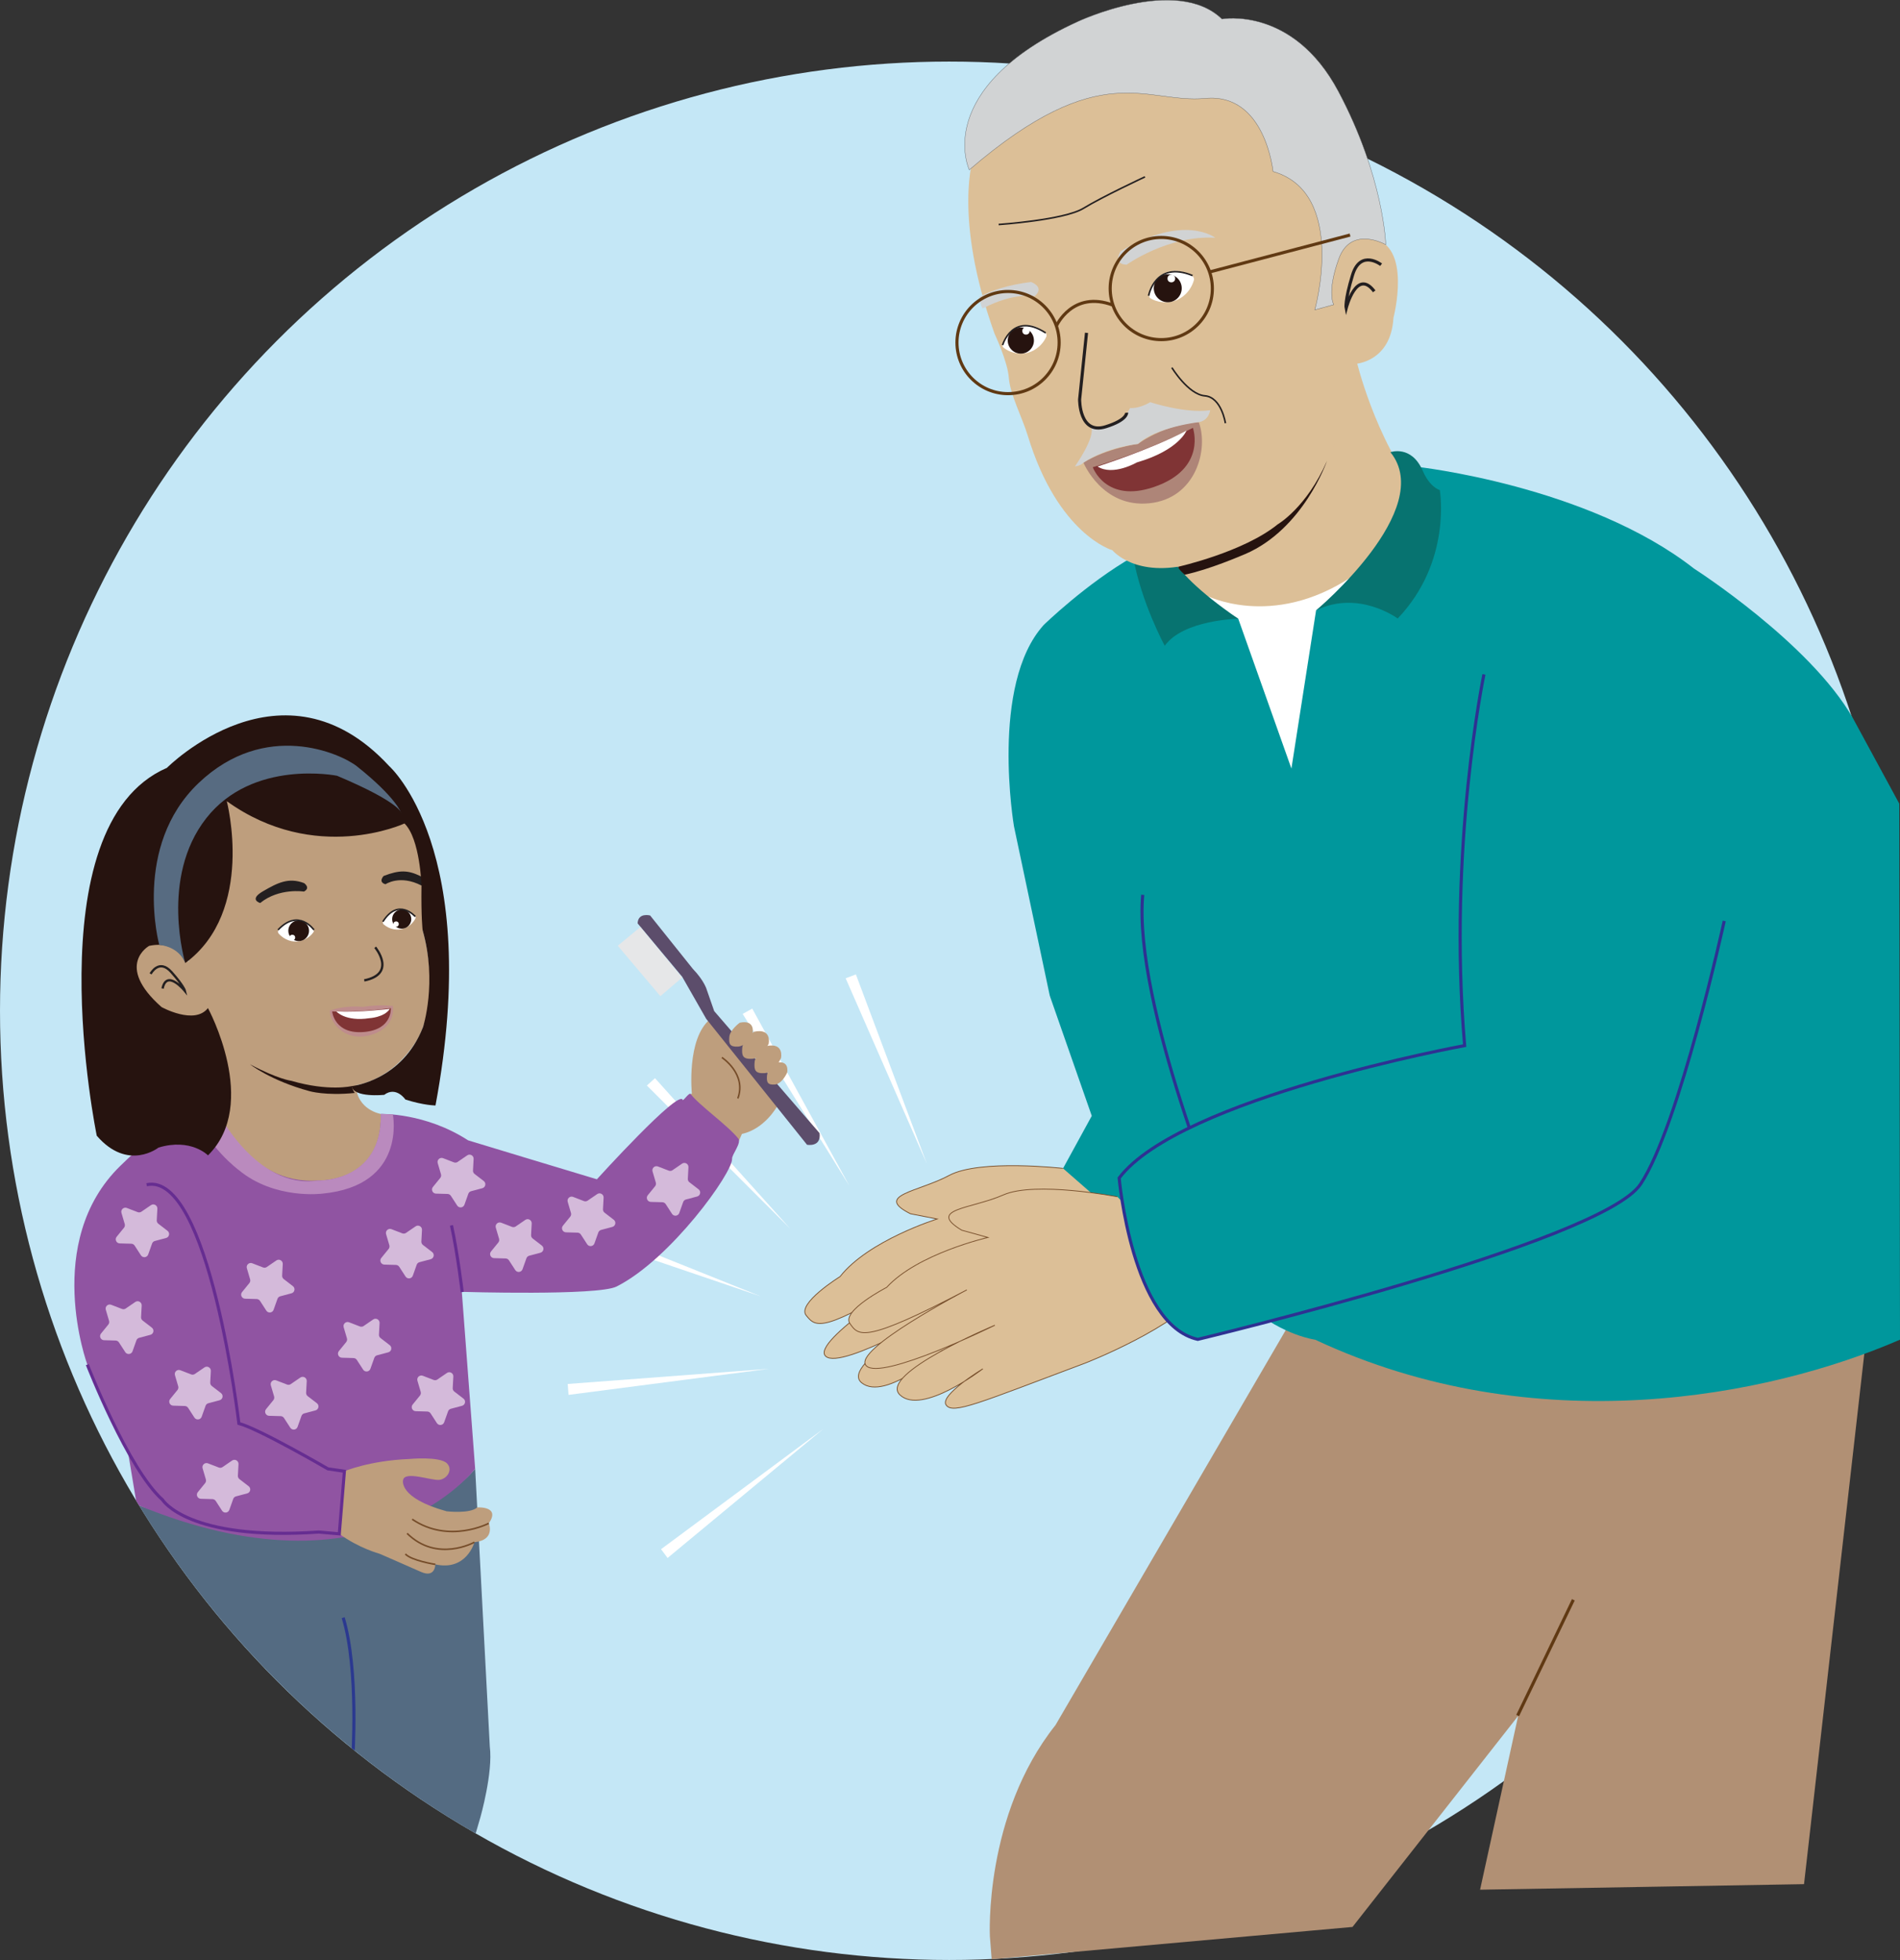 <?xml version="1.0" encoding="UTF-8"?>
<svg id="Layer_1" data-name="Layer 1" xmlns="http://www.w3.org/2000/svg" xmlns:xlink="http://www.w3.org/1999/xlink" viewBox="0 0 1221 1259.57">
  <rect x="0" y="0" width="1221" height="1259.57" fill="#333333" stroke="none"/>
  <defs>
    <style>
      .cls-1, .cls-2, .cls-3, .cls-4, .cls-5, .cls-6, .cls-7, .cls-8 {
        fill: none;
      }

      .cls-2 {
        stroke-width: 1.5px;
      }

      .cls-2, .cls-9, .cls-10, .cls-11, .cls-12, .cls-13, .cls-3, .cls-4, .cls-5, .cls-6, .cls-7, .cls-8 {
        stroke-miterlimit: 10;
      }

      .cls-2, .cls-3, .cls-8 {
        stroke: #231f20;
      }

      .cls-14 {
        clip-path: url(#clippath);
      }

      .cls-15, .cls-9 {
        fill: #00979c;
      }

      .cls-16 {
        fill: #e6e7e8;
      }

      .cls-17 {
        fill: #fff;
      }

      .cls-18 {
        fill: #803435;
      }

      .cls-19, .cls-10 {
        fill: #9054a2;
      }

      .cls-20 {
        fill: #ba8abe;
      }

      .cls-21 {
        fill: #b19074;
      }

      .cls-22 {
        fill: #ae8578;
      }

      .cls-23, .cls-13 {
        fill: #be9e7d;
      }

      .cls-24 {
        fill: #be8c8c;
      }

      .cls-25, .cls-11 {
        fill: #d1d3d4;
      }

      .cls-26 {
        fill: #c4e7f6;
      }

      .cls-27 {
        fill: #d4bada;
      }

      .cls-28, .cls-12 {
        fill: #dcbf97;
      }

      .cls-29 {
        fill: #231f20;
      }

      .cls-30 {
        fill: #077370;
      }

      .cls-31 {
        fill: #546b82;
      }

      .cls-32 {
        fill: #5c4d6b;
      }

      .cls-33 {
        fill: #576b81;
      }

      .cls-34 {
        fill: #26130f;
      }

      .cls-9, .cls-10, .cls-3, .cls-4, .cls-5, .cls-6, .cls-7 {
        stroke-width: 2px;
      }

      .cls-9, .cls-7 {
        stroke: #2e3192;
      }

      .cls-10, .cls-4 {
        stroke: #662d91;
      }

      .cls-11 {
        stroke: #58595b;
        stroke-width: .2px;
      }

      .cls-12 {
        stroke-width: .5px;
      }

      .cls-12, .cls-13 {
        stroke: #754c29;
      }

      .cls-5 {
        stroke: #603913;
      }

      .cls-6 {
        stroke: #2b3990;
      }
    </style>
    <clipPath id="clippath">
      <path class="cls-1" d="M87.43,964.32c53.41,88.45,128.63,162.25,218.23,213.93l26.78-35.66-4.46-298.54,113.62-6.68,57.93-75.75,53.47-20.05-33.42-73.52-113.62-109.17-160.41-91.34s-80.05-66.02-109.17-20.05l-82.43,62.38-26.73,140.36,8.91,95.8-8.91,66.84,39.68,104.6,20.54,46.86Z"/>
    </clipPath>
  </defs>
  <circle class="cls-26" cx="610" cy="649.57" r="610"/>
  <g>
    <path class="cls-21" d="M1200.98,844.29c-193.67,74.69-369.81,2.08-369.81,2.08l-152.87,262.25c-46.13,57.99-42.17,135.74-42.17,135.74l1.15,14.77,231.89-20.79,106.44-135.61-24.47,111.68,208.18-3.57"/>
    <line class="cls-5" x1="975.3" y1="1102.48" x2="1011.07" y2="1028.1"/>
    <path class="cls-15" d="M674.58,639.78l27.03,77.34-18.47,33.75s34.45,105.08,96.4,96.63l-4.61-142.94"/>
    <path class="cls-12" d="M683.14,750.86s-53.4-6.12-73.17,4.51c-19.76,10.63-48.55,12.7-24.89,24.65l17.16,3.36s-44.19,13.77-62.39,37.01c0,0-27.98,17.33-21.75,24.98,6.23,7.65,10.09,12.31,73.25-27.35,0,0-70.95,44.29-60.71,53.59,10.24,9.29,80.43-32.35,80.43-32.35,0,0-72.48,37.15-57.34,49.39,15.14,12.25,51.8-20.85,51.8-20.85,0,0-26.49,19.01-21.75,24.98,4.74,5.97,20.95-2.91,87.12-33.75,0,0,57.61-27.62,73.78-54.41"/>
    <path class="cls-12" d="M718.04,769.09s-52.77-10.24-73.3-1.17c-20.53,9.07-49.39,8.9-26.72,22.65l16.85,4.68s-45.13,10.31-65.07,32.07c0,0-29.24,15.11-23.62,23.22,5.62,8.11,9.11,13.06,75.14-21.6,0,0-74.17,38.66-64.68,48.72,9.49,10.06,82.7-26.02,82.7-26.02,0,0-75.14,31.42-61,44.8,14.14,13.38,53.26-16.78,53.26-16.78,0,0-27.89,16.9-23.62,23.22,4.26,6.32,21.11-1.28,89.47-26.91,0,0,59.57-23.07,77.77-48.53"/>
    <path class="cls-28" d="M871.56,231.13s11.5,50.04,40.59,87.23c0,0,8.49,142.15-100.33,166.37,0,0-83.5-47.21-62.08-143.79l121.82-109.81Z"/>
    <path class="cls-17" d="M774.63,382.43s42.37,22.43,94.08-11.84l-36.14,149.54-57.95-137.7Z"/>
    <path class="cls-15" d="M1221,860.94c-84.58,36.69-234.13,66.37-375.83,.02,0,0-81.47-10.79-84.48-130.29,0,0-73.73-81-86.1-90.9l-22.98-108.74s-15.54-91.1,19.12-129.4c0,0,27.21-26.54,57.45-43.85l67.56,39.85,34.16,96.27,15.85-101.64s48.51-36.22,64.21-92.35c0,0,110.22,11.92,178.74,65.54,0,0,74.47,47.66,102.06,96.12,0,0,14.88,27.38,29.77,54.88"/>
    <path class="cls-30" d="M893.52,290.6s13.46-4.9,20.78,11.97c4.7,10.83,10.95,12.37,10.95,12.37,0,0,8.07,45.74-27.05,82.54,0,0-25.21-18.69-52.46-5.22,0,0,77.57-64.95,47.79-101.66Z"/>
    <path class="cls-30" d="M749.61,346.32s-6.34,15.39,46.12,51.32c0,0-35.28,.6-47.22,17.37,0,0-15.04-27.5-20.34-57.22,0,0,8.95-11.42,21.44-11.47Z"/>
    <path class="cls-28" d="M625.7,100.42s-13.67,38.39,13.48,114.16c0,0,8.36,17.69,9.13,28.27,.78,10.58,8.69,25.67,12.11,36.96,19.39,63.85,54.46,73.82,54.46,73.82,0,0,14.85,18.32,51.49,8.6,36.64-9.72,69.04-31.52,77.92-50.56,8.88-19.04,29.8-53.23,26.5-77.8,0,0,23.05-1.06,24.68-29.6,0,0,12.39-47.09-14.12-51.12-26.51-4.03-31.14,32.39-31.14,32.39,0,0,10.3-105.17-53.96-127.66,0,0-90.64-35.73-170.57,42.53Z"/>
    <path class="cls-22" d="M770.35,271.29s-19.81,.62-39.07,14c0,0-19.7,2.64-35.03,12.02,0,0,12.06,29.13,42.24,26.13,30.18-3,38.35-34.95,31.86-52.16Z"/>
    <path class="cls-18" d="M766.59,274.94s9.3,26.25-24.94,38c-31.1,10.67-39.39-12.68-39.39-12.68,0,0,35.58-10.44,64.33-25.32Z"/>
    <path class="cls-25" d="M723.98,170.12s26.92-19.2,57-17.3c0,0-19.92-15.81-60.87,8.67,0,0-5.35,8.17,3.87,8.63Z"/>
    <path class="cls-25" d="M631.73,198.12c20.43-10.58,33.1-7.71,33.1-7.71,6.99-6.02-2.25-9.19-2.25-9.19-14.76,1.82-25.5,5.47-33.3,9.64,0,0,1.32,7.84,2.44,7.26Z"/>
    <path class="cls-17" d="M762.47,276.77s-4.95,12.59-31.89,20.4c0,0-15.42,8.96-25.25,2.62,0,0,34.41-10.98,57.14-23.02Z"/>
    <path class="cls-3" d="M887.55,170.12s-13.21-10.19-18.35,6.59c-5.14,16.78-4.13,21.44-4.13,21.44,0,0,6.64-26.13,18.05-10.91"/>
    <path class="cls-11" d="M890.55,157.24s-22.3-12.75-30.21,9.12c-7.9,21.87-3.23,29.43-3.23,29.43l-12.18,3.35s21.09-75.14-26.83-88.93c0,0-4.97-50.63-43.48-46.99-38.51,3.65-66.62-27.28-151.73,45.94,0,0-24.75-52.03,69.56-95.23,0,0,63.55-29.98,92.83-1.7,0,0,45.51-8.52,74.78,46.42,29.27,54.94,30.49,98.58,30.49,98.58Z"/>
    <path class="cls-34" d="M757.28,364.19s41.72-9.32,63.82-27.23c0,0,18.59-10.73,31.66-40.75,0,0-14.98,43.65-52.51,59.84-.19,.08-.35,.13-.54,.21-1.73,.72-22.9,9.9-38.4,13.07,0,0-4.62-3.95-4.03-5.14Z"/>
    <path class="cls-8" d="M735.79,113.66s-27.19,12.65-39.53,20.21c-12.34,7.56-54.51,10.41-54.51,10.41"/>
    <path class="cls-25" d="M739.15,258.46s22.79,7.5,38.53,5.16c0,0-.7,6.63-7.33,7.68,0,0-26.93,3.01-39.07,14,0,0-19.61,1.94-35.03,12.02,0,0-1.52,1.95-5.48,2.43,0,0,13.34-18.74,10.45-25.42,0,0,17.41,2.58,25.04-12.14,0,0,5.29,.75,12.89-3.73Z"/>
    <path class="cls-3" d="M698.23,213.9l-4.43,42.78s-.3,22.85,16.7,17.58c14.11-4.38,13.5-9.02,13.5-9.02"/>
    <path class="cls-8" d="M787.49,271.99s-2.49-16.73-13.21-17.61c-10.72-.88-21.2-18.12-21.2-18.12"/>
    <g>
      <circle class="cls-5" cx="746.27" cy="185.43" r="32.83"/>
      <circle class="cls-5" cx="647.81" cy="220.15" r="32.83"/>
      <path class="cls-5" d="M678.87,209.49s10.28-23.15,36.35-13.4"/>
      <line class="cls-5" x1="777.32" y1="174.77" x2="867.6" y2="151.05"/>
    </g>
    <g>
      <path class="cls-17" d="M767.14,178.6s-.25-.84-1.07-1.34c-2.74-1.68-8.76-4.55-16.18-2.31-8.31,2.51-10.53,11.7-11.25,14.95-.12,.56,.03,.98,.03,.98,0,0,.11,.47,.49,.71,1.79,1.14,7.51,4.1,15.42,1.84,4.7-1.34,10.52-5.85,12.67-13.43,.15-.53,0-1.1-.1-1.4Z"/>
      <circle class="cls-34" cx="750.44" cy="185.25" r="8.98"/>
      <circle class="cls-17" cx="752.74" cy="178.99" r="2.46"/>
      <path class="cls-8" d="M738.13,190.07s4.12-22.89,28.24-12.98"/>
    </g>
    <g>
      <path class="cls-17" d="M672.5,215.06s-.11-.81-.8-1.4c-2.31-1.96-7.5-5.49-14.72-4.46-8.09,1.15-11.46,9.37-12.6,12.3-.2,.5-.11,.91-.11,.91,0,0,.04,.45,.35,.73,1.5,1.31,6.4,4.89,14.07,3.92,4.57-.58,10.62-3.93,13.7-10.68,.21-.47,.16-1.02,.1-1.31Z"/>
      <circle class="cls-34" cx="656.02" cy="218.84" r="8.41"/>
      <circle class="cls-17" cx="659.33" cy="212.68" r="2.36"/>
      <path class="cls-8" d="M644.29,221.79s6.32-21.76,27.71-7.84"/>
    </g>
    <path class="cls-7" d="M734.35,575.06c-6.18,70.41,53.44,212.79,53.44,212.79"/>
    <path class="cls-9" d="M953.63,433.4s-23.27,110.83-12.4,238.55c0,0-182.93,33.47-222.03,85.09,0,0,8.29,94.32,50.52,103.7,0,0,259.49-62.17,284.52-99.71,25.03-37.54,53.81-169.18,53.81-169.18"/>
    <polygon class="cls-17" points="543.44 628.69 550.03 626.21 595.58 747.81 543.44 628.69"/>
    <polygon class="cls-17" points="477.26 651.57 483.42 648.18 545.82 762.06 477.26 651.57"/>
    <polygon class="cls-17" points="415.7 697.6 420.93 692.89 507.7 789.49 415.7 697.6"/>
    <polygon class="cls-17" points="365.63 791.2 368.24 784.67 488.74 833.05 365.63 791.2"/>
    <polygon class="cls-17" points="365.36 896.41 364.82 889.4 494.3 879.65 365.36 896.41"/>
    <polygon class="cls-17" points="429.01 1001.22 424.81 995.58 529.12 918.24 429.01 1001.22"/>
  </g>
  <g class="cls-14">
    <g>
      <path class="cls-31" d="M218.21,1213.04l-.08-21.3-6.16,20.68s-35.12,20.66-86.69,.65l-6.31-69.03c-11.35-19.07-30.99-113.28-30.99-113.28-7.04-53.68-.1-63.83-.1-63.83,154.66,56.94,217.48-23.03,217.48-23.03l9.4,178.5c2.16,16.72-6.05,45.48-6.05,45.48l-14.27,48.85s-45.94,9.64-76.23-3.67Z"/>
      <path class="cls-23" d="M136.59,648.07s6.94,37.23-3.55,63.87c0,0,28.58,66.92,83.48,62.88,0,0,38.75,1.61,28.26-58.94,0,0-15.34-2.42-16.15-18.57l-92.04-49.25Z"/>
      <path class="cls-23" d="M121.44,618.34s-16.83-21.82-29.66-12.4c-12.84,9.42,1.35,37.19,1.35,37.19,0,0,18.52,22.46,35.04,9.42,0,0,24.72,45.68,90.7,45.95,0,0,27.83,1.88,47.45-27.58,18.92-28.41,5.3-73.09,5.3-73.09,0,0,2.74-8.03-.12-36.14-2.86-28.11-14.24-60.22-51.61-68.59-37.37-8.37-60.35-10.9-92.19,19.12-31.84,30.02-6.24,106.13-6.24,106.13Z"/>
      <path class="cls-24" d="M211.85,649.49s9.29-3.69,21.47-2.42c0,0,9.41-1.73,19.15-.59,0,0,2.68,12.83-12.97,18.24-15.65,5.41-26.94-5.22-27.66-15.23Z"/>
      <path class="cls-18" d="M213.45,650.01s1.39,15.14,21.06,13.14c17.86-1.82,16.63-15.3,16.63-15.3,0,0-20.03,2.96-37.69,2.15Z"/>
      <path class="cls-29" d="M195.31,572.96s-15.96-2.54-28.1,7.35c0,0-7.59-2.11,1.8-7.55,9.38-5.44,16.39-9.04,26.39-5.25,0,0,4.48,3.07-.09,5.46Z"/>
      <path class="cls-29" d="M247.72,568.26s9.29-6.39,23.16,.85c0,0,4.85-3.34-.61-6.03-8.1-3.98-13.55-4.07-23.73-.15,0,0-3.77,3.91,1.18,5.33Z"/>
      <path class="cls-17" d="M216.17,650.02s5.71,6.65,21.19,4.32c0,0,9.65-.49,13.15-6.01,0,0-20.01,2.48-34.34,1.69Z"/>
      <path class="cls-34" d="M226.11,697.97s-14.83,3.61-38.86-3.38c0,0-8.71-1.06-26.62-10.62,0,0,13.33,10.49,38.12,17.22,0,0,10.46,3.13,29.27,1.19,0,0-1.32-1.41-1.91-4.41Z"/>
      <path class="cls-2" d="M96.78,625.85s5.31-10.15,13.34-1.17c8.03,8.99,8.74,12.19,8.74,12.19,0,0-11.65-14.39-14.39-1.61"/>
      <path class="cls-2" d="M241.11,608.77s14.11,16.97-7.03,21.29"/>
      <g>
        <path class="cls-17" d="M178.63,598.86s-.09-.64,.31-1.24c1.33-1.98,4.49-5.79,10.18-6.58,6.38-.89,10.73,4.61,12.22,6.58,.26,.34,.28,.67,.28,.67,0,0,.07,.35-.11,.63-.85,1.32-3.79,5.1-9.81,6.03-3.59,.56-8.9-.67-12.71-5.11-.26-.31-.34-.74-.36-.97Z"/>
        <circle class="cls-34" cx="191.94" cy="598.15" r="6.66"/>
        <circle class="cls-17" cx="187.84" cy="602.53" r="1.83"/>
        <path class="cls-8" d="M201.74,597.58s-9.89-14.14-23.06,.03"/>
      </g>
      <g>
        <path class="cls-17" d="M246.05,593.21s-.18-.57,.11-1.18c.94-2.01,3.3-5.94,8.41-7.47,5.72-1.72,10.49,2.72,12.14,4.31,.28,.28,.35,.57,.35,.57,0,0,.12,.31-.01,.59-.6,1.33-2.75,5.21-8.15,6.91-3.21,1.02-8.26,.64-12.38-2.9-.29-.25-.42-.63-.47-.84Z"/>
        <circle class="cls-34" cx="258.16" cy="590.67" r="6.15"/>
        <circle class="cls-17" cx="254.54" cy="593.85" r="1.72"/>
        <path class="cls-8" d="M266.86,589.03s-10.87-12.52-20.81,3.28"/>
      </g>
      <path class="cls-23" d="M394.88,752.41s18.72-26.03,49.72-49.72c0,0-3.51-35.1,11.7-47.67l42.99,56.16s-7.9,14.33-22.52,17.55c0,0-23.98,57.33-51.48,71.66-27.49,14.33-71.36,16.38-71.36,16.38"/>
      <path class="cls-13" d="M463.91,679.59s16.09,10.53,10.24,26.32"/>
      <path class="cls-32" d="M409.76,593.4l28.63,34.3,15.45,27.06,64.78,80.91s9.25,1.79,8.05-7.46l-67.71-78.44-4.77-13.72s-1.49-5.67-8.95-13.42l-27.44-34.3s-7.75-2.09-8.05,5.07Z"/>
      <polygon class="cls-16" points="411.52 595.76 397 607.78 424.37 640.18 438.37 628.21 411.52 595.76"/>
      <path class="cls-23" d="M475.33,657.27s-6.27,4.61-6.64,9.04c-.37,4.43,.18,6.64,5.72,6.27s9.23-8.49,9.23-8.49c0,0,2.03-9.04-8.3-6.83Z"/>
      <path class="cls-23" d="M484.54,663.04s-7.12,5.24-7.54,10.26c-.42,5.03,.21,7.54,6.49,7.12s10.47-9.63,10.47-9.63c0,0,2.3-10.26-9.43-7.75Z"/>
      <path class="cls-23" d="M492.48,672.26s-7.12,5.24-7.54,10.26c-.42,5.03,.21,7.54,6.49,7.12s10.47-9.63,10.47-9.63c0,0,2.3-10.26-9.43-7.75Z"/>
      <path class="cls-23" d="M498.67,682.99s-5.45,4.21-5.77,8.26,.16,6.07,4.96,5.73,8.01-7.75,8.01-7.75c0,0,1.76-8.26-7.21-6.23Z"/>
      <path class="cls-19" d="M138.58,712.31s20.53,49.67,65.56,46.35c0,0,41.52,1.86,40.63-42.78,0,0,28.43-.95,56.05,16.95,0,0,71.67,21.77,82.76,25.03,0,0,52.99-58.46,55.15-50.96,.27,.93,4.18-5.14,5.12-3.84,4.92,6.79,23.91,20.21,30.57,28.59,2.28,2.87-4.13,10.25-3.97,13.05,.52,8.77-39.46,64.57-74.24,82.09-11.99,6.04-99.43,3.41-99.43,3.41l8.57,113.68s-65.24,86.35-217.48,23.03l-15.3-91.94-16.45,1.98s-29.01-78.8,21.21-127.72c48.29-47.04,61.25-36.93,61.25-36.93Z"/>
      <path class="cls-20" d="M138.58,712.31s25.61,52.35,65.56,46.35c0,0,41.31,1.48,40.63-42.78l7.69,.28s9.23,45.8-45.42,50.93c0,0-30.48,3.98-53.54-15.11,0,0-20.93-15.39-28.3-38.16"/>
      <path class="cls-23" d="M210.7,943.94l10.61,1.57s15.72-6.79,41.56-7.89c0,0,19.75-1.86,24.35,2.79,4.09,4.13,.02,10.1-4.97,10.63-5,.54-22.14-5.94-23.21,.1,0,0-3.38,11.43,27.98,20.09,0,0,15.04,1.75,19.65-2.49,0,0,15.26-1.04,7.46,10.2,0,0,4.49,10.76-9.23,12.14,0,0-5.03,18.77-25.13,14.26,0,0,.02,8.94-9.21,4.84-9.23-4.1-26.62-11.66-26.62-11.66,0,0-13.33-3.57-25.91-12.8l-68.55-5.24s-38.54-.67-58.99-39.89c-20.45-39.22-30.84-62.01-30.84-62.01l70.28-23.34s16.19,33.39,23.57,59.54l57.2,29.16Z"/>
      <path class="cls-13" d="M314.12,978.94s-25.53,13.46-49.24-2.61"/>
      <path class="cls-13" d="M304.9,991.09s-23.93,13.42-43.28-5.66"/>
      <path class="cls-13" d="M279.77,1005.34s-15.33-2.4-19.28-6.67"/>
      <path class="cls-4" d="M297.02,830.34s-2.83-24.32-6.88-42.85"/>
      <path class="cls-34" d="M145.74,514.86s18.49,70.77-26.67,104.05c0,0-4.39-15.02-23.22-11.06,0,0-22.47,12.42,7.95,39.33,0,0,21.24,11.79,29.83,.65,0,0,33.47,61.6,.04,94.66,0,0-10.95-11.29-31.81-5,0,0-19.64,15.6-39.68-7.63,0,0-41.12-199.04,45.08-236.4,0,0,74.58-75.13,142.84-1.14,0,0,60.52,53.39,29.76,218.1,0,0-7.39,0-19.33-3.8,0,0-5.91-8.81-13.64-3.02,0,0-19.75,2.03-20.84-5.6,0,0,32.34-3.29,45.82-38.02,0,0,9.28-28.69-.27-62.16,0,0-1.03-8.26-.73-28.71,0,0-.91-30.14-10.93-39.91,0,0-57.17,26.64-114.22-14.34Z"/>
      <path class="cls-33" d="M102.34,607.21s-17.4-63.36,25.31-104.02c42.71-40.66,91.18-19.11,101.82-10.64,25.22,20.05,28.43,29.99,28.43,29.99,0,0-.27-6.71-41.33-24.01,0,0-54.07-10.96-84.07,27.35-30,38.31-13.43,93.03-13.43,93.03,0,0-3.09-10.13-16.73-11.7Z"/>
      <path class="cls-6" d="M218.13,1191.74l8.51-60.6s4.07-58-6.1-91.57"/>
      <path class="cls-10" d="M56.12,876.96s26.19,67.23,48.35,86.92c0,0,16.16,26.47,100.45,20.68l13.11,1.16,3.29-40.21-10.61-1.57s-44.37-25.81-57.2-29.16c0,0-19.01-162.08-59.28-153.42"/>
      <path class="cls-27" d="M171.46,814.23l6.15-4.21c1.79-1.23,4.21,.14,4.1,2.3l-.4,7.44c-.05,.86,.33,1.69,1.02,2.22l5.9,4.55c1.72,1.33,1.17,4.05-.93,4.61l-7.2,1.92c-.83,.22-1.5,.84-1.79,1.65l-2.5,7.02c-.73,2.05-3.49,2.37-4.67,.54l-4.05-6.25c-.47-.72-1.26-1.17-2.13-1.2l-7.45-.21c-2.17-.06-3.33-2.59-1.96-4.27l4.7-5.78c.54-.67,.72-1.56,.48-2.39l-2.1-7.15c-.61-2.08,1.43-3.97,3.46-3.18l6.95,2.68c.8,.31,1.71,.2,2.42-.28Z"/>
      <path class="cls-27" d="M233.68,852.15l6.15-4.21c1.79-1.23,4.21,.14,4.1,2.3l-.4,7.44c-.05,.86,.33,1.69,1.02,2.22l5.9,4.55c1.72,1.33,1.17,4.05-.93,4.61l-7.2,1.92c-.83,.22-1.5,.84-1.79,1.65l-2.5,7.02c-.73,2.05-3.49,2.37-4.67,.54l-4.05-6.25c-.47-.72-1.26-1.17-2.13-1.2l-7.45-.21c-2.17-.06-3.33-2.59-1.96-4.27l4.7-5.78c.54-.67,.72-1.56,.48-2.39l-2.1-7.15c-.61-2.08,1.43-3.97,3.46-3.18l6.95,2.68c.8,.31,1.71,.2,2.42-.28Z"/>
      <path class="cls-27" d="M260.93,792.31l6.15-4.21c1.79-1.23,4.21,.14,4.1,2.3l-.4,7.44c-.05,.86,.33,1.69,1.02,2.22l5.9,4.55c1.72,1.33,1.17,4.05-.93,4.61l-7.2,1.92c-.83,.22-1.5,.84-1.79,1.65l-2.5,7.02c-.73,2.05-3.49,2.37-4.67,.54l-4.05-6.25c-.47-.72-1.26-1.17-2.13-1.2l-7.45-.21c-2.17-.06-3.33-2.59-1.96-4.27l4.7-5.78c.54-.67,.72-1.56,.48-2.39l-2.1-7.15c-.61-2.08,1.43-3.97,3.46-3.18l6.95,2.68c.8,.31,1.71,.2,2.42-.28Z"/>
      <path class="cls-27" d="M281.08,886.52l6.15-4.21c1.79-1.23,4.21,.14,4.1,2.3l-.4,7.44c-.05,.86,.33,1.69,1.02,2.22l5.9,4.55c1.72,1.33,1.17,4.05-.93,4.61l-7.2,1.92c-.83,.22-1.5,.84-1.79,1.65l-2.5,7.02c-.73,2.05-3.49,2.37-4.67,.54l-4.05-6.25c-.47-.72-1.26-1.17-2.13-1.2l-7.45-.21c-2.17-.06-3.33-2.59-1.96-4.27l4.7-5.78c.54-.67,.72-1.56,.48-2.39l-2.1-7.15c-.61-2.08,1.43-3.97,3.46-3.18l6.95,2.68c.8,.31,1.71,.2,2.42-.28Z"/>
      <path class="cls-27" d="M186.87,889.48l6.15-4.21c1.79-1.23,4.21,.14,4.1,2.3l-.4,7.44c-.05,.86,.33,1.69,1.02,2.22l5.9,4.55c1.72,1.33,1.17,4.05-.93,4.61l-7.2,1.92c-.83,.22-1.5,.84-1.79,1.65l-2.5,7.02c-.73,2.05-3.49,2.37-4.67,.54l-4.05-6.25c-.47-.72-1.26-1.17-2.13-1.2l-7.45-.21c-2.17-.06-3.33-2.59-1.96-4.27l4.7-5.78c.54-.67,.72-1.56,.48-2.39l-2.1-7.15c-.61-2.08,1.43-3.97,3.46-3.18l6.95,2.68c.8,.31,1.71,.2,2.42-.28Z"/>
      <path class="cls-27" d="M90.88,778.68l6.15-4.21c1.79-1.23,4.21,.14,4.1,2.3l-.4,7.44c-.05,.86,.33,1.69,1.02,2.22l5.9,4.55c1.72,1.33,1.17,4.05-.93,4.61l-7.2,1.92c-.83,.22-1.5,.84-1.79,1.65l-2.5,7.02c-.73,2.05-3.49,2.37-4.67,.54l-4.05-6.25c-.47-.72-1.26-1.17-2.13-1.2l-7.45-.21c-2.17-.06-3.33-2.59-1.96-4.27l4.7-5.78c.54-.67,.72-1.56,.48-2.39l-2.1-7.15c-.61-2.08,1.43-3.97,3.46-3.18l6.95,2.68c.8,.31,1.71,.2,2.42-.28Z"/>
      <path class="cls-27" d="M80.81,840.9l6.15-4.21c1.79-1.23,4.21,.14,4.1,2.3l-.4,7.44c-.05,.86,.33,1.69,1.02,2.22l5.9,4.55c1.72,1.33,1.17,4.05-.93,4.61l-7.2,1.92c-.83,.22-1.5,.84-1.79,1.65l-2.5,7.02c-.73,2.05-3.49,2.37-4.67,.54l-4.05-6.25c-.47-.72-1.26-1.17-2.13-1.2l-7.45-.21c-2.17-.06-3.33-2.59-1.96-4.27l4.7-5.78c.54-.67,.72-1.56,.48-2.39l-2.1-7.15c-.61-2.08,1.43-3.97,3.46-3.18l6.95,2.68c.8,.31,1.71,.2,2.42-.28Z"/>
      <path class="cls-27" d="M125.25,882.96l6.15-4.21c1.79-1.23,4.21,.14,4.1,2.3l-.4,7.44c-.05,.86,.33,1.69,1.02,2.22l5.9,4.55c1.72,1.33,1.17,4.05-.93,4.61l-7.2,1.92c-.83,.22-1.5,.84-1.79,1.65l-2.5,7.02c-.73,2.05-3.49,2.37-4.67,.54l-4.05-6.25c-.47-.72-1.26-1.17-2.13-1.2l-7.45-.21c-2.17-.06-3.33-2.59-1.96-4.27l4.7-5.78c.54-.67,.72-1.56,.48-2.39l-2.1-7.15c-.61-2.08,1.43-3.97,3.46-3.18l6.95,2.68c.8,.31,1.71,.2,2.42-.28Z"/>
      <path class="cls-27" d="M143.02,942.81l6.15-4.21c1.79-1.23,4.21,.14,4.1,2.3l-.4,7.44c-.05,.86,.33,1.69,1.02,2.22l5.9,4.55c1.72,1.33,1.17,4.05-.93,4.61l-7.2,1.92c-.83,.22-1.5,.84-1.79,1.65l-2.5,7.02c-.73,2.05-3.49,2.37-4.67,.54l-4.05-6.25c-.47-.72-1.26-1.17-2.13-1.2l-7.45-.21c-2.17-.06-3.33-2.59-1.96-4.27l4.7-5.78c.54-.67,.72-1.56,.48-2.39l-2.1-7.15c-.61-2.08,1.43-3.97,3.46-3.18l6.95,2.68c.8,.31,1.71,.2,2.42-.28Z"/>
      <path class="cls-27" d="M294.11,746.69l6.15-4.21c1.79-1.23,4.21,.14,4.1,2.3l-.4,7.44c-.05,.86,.33,1.69,1.02,2.22l5.9,4.55c1.72,1.33,1.17,4.05-.93,4.61l-7.2,1.92c-.83,.22-1.5,.84-1.79,1.65l-2.5,7.02c-.73,2.05-3.49,2.37-4.67,.54l-4.05-6.25c-.47-.72-1.26-1.17-2.13-1.2l-7.45-.21c-2.17-.06-3.33-2.59-1.96-4.27l4.7-5.78c.54-.67,.72-1.56,.48-2.39l-2.1-7.15c-.61-2.08,1.43-3.97,3.46-3.18l6.95,2.68c.8,.31,1.71,.2,2.42-.28Z"/>
      <path class="cls-27" d="M331.44,788.16l6.15-4.21c1.79-1.23,4.21,.14,4.1,2.3l-.4,7.44c-.05,.86,.33,1.69,1.02,2.22l5.9,4.55c1.72,1.33,1.17,4.05-.93,4.61l-7.2,1.92c-.83,.22-1.5,.84-1.79,1.65l-2.5,7.02c-.73,2.05-3.49,2.37-4.67,.54l-4.05-6.25c-.47-.72-1.26-1.17-2.13-1.2l-7.45-.21c-2.17-.06-3.33-2.59-1.96-4.27l4.7-5.78c.54-.67,.72-1.56,.48-2.39l-2.1-7.15c-.61-2.08,1.43-3.97,3.46-3.18l6.95,2.68c.8,.31,1.71,.2,2.42-.28Z"/>
      <path class="cls-27" d="M377.65,771.57l6.15-4.21c1.79-1.23,4.21,.14,4.1,2.3l-.4,7.44c-.05,.86,.33,1.69,1.02,2.22l5.9,4.55c1.72,1.33,1.17,4.05-.93,4.61l-7.2,1.92c-.83,.22-1.5,.84-1.79,1.65l-2.5,7.02c-.73,2.05-3.49,2.37-4.67,.54l-4.05-6.25c-.47-.72-1.26-1.17-2.13-1.2l-7.45-.21c-2.17-.06-3.33-2.59-1.96-4.27l4.7-5.78c.54-.67,.72-1.56,.48-2.39l-2.1-7.15c-.61-2.08,1.43-3.97,3.46-3.18l6.95,2.68c.8,.31,1.71,.2,2.42-.28Z"/>
      <path class="cls-27" d="M432.17,752.02l6.15-4.21c1.79-1.23,4.21,.14,4.1,2.3l-.4,7.44c-.05,.86,.33,1.69,1.02,2.22l5.9,4.55c1.72,1.33,1.17,4.05-.93,4.61l-7.2,1.92c-.83,.22-1.5,.84-1.79,1.65l-2.5,7.02c-.73,2.05-3.49,2.37-4.67,.54l-4.05-6.25c-.47-.72-1.26-1.17-2.13-1.2l-7.45-.21c-2.17-.06-3.33-2.59-1.96-4.27l4.7-5.78c.54-.67,.72-1.56,.48-2.39l-2.1-7.15c-.61-2.08,1.43-3.97,3.46-3.18l6.95,2.68c.8,.31,1.71,.2,2.42-.28Z"/>
    </g>
  </g>
</svg>